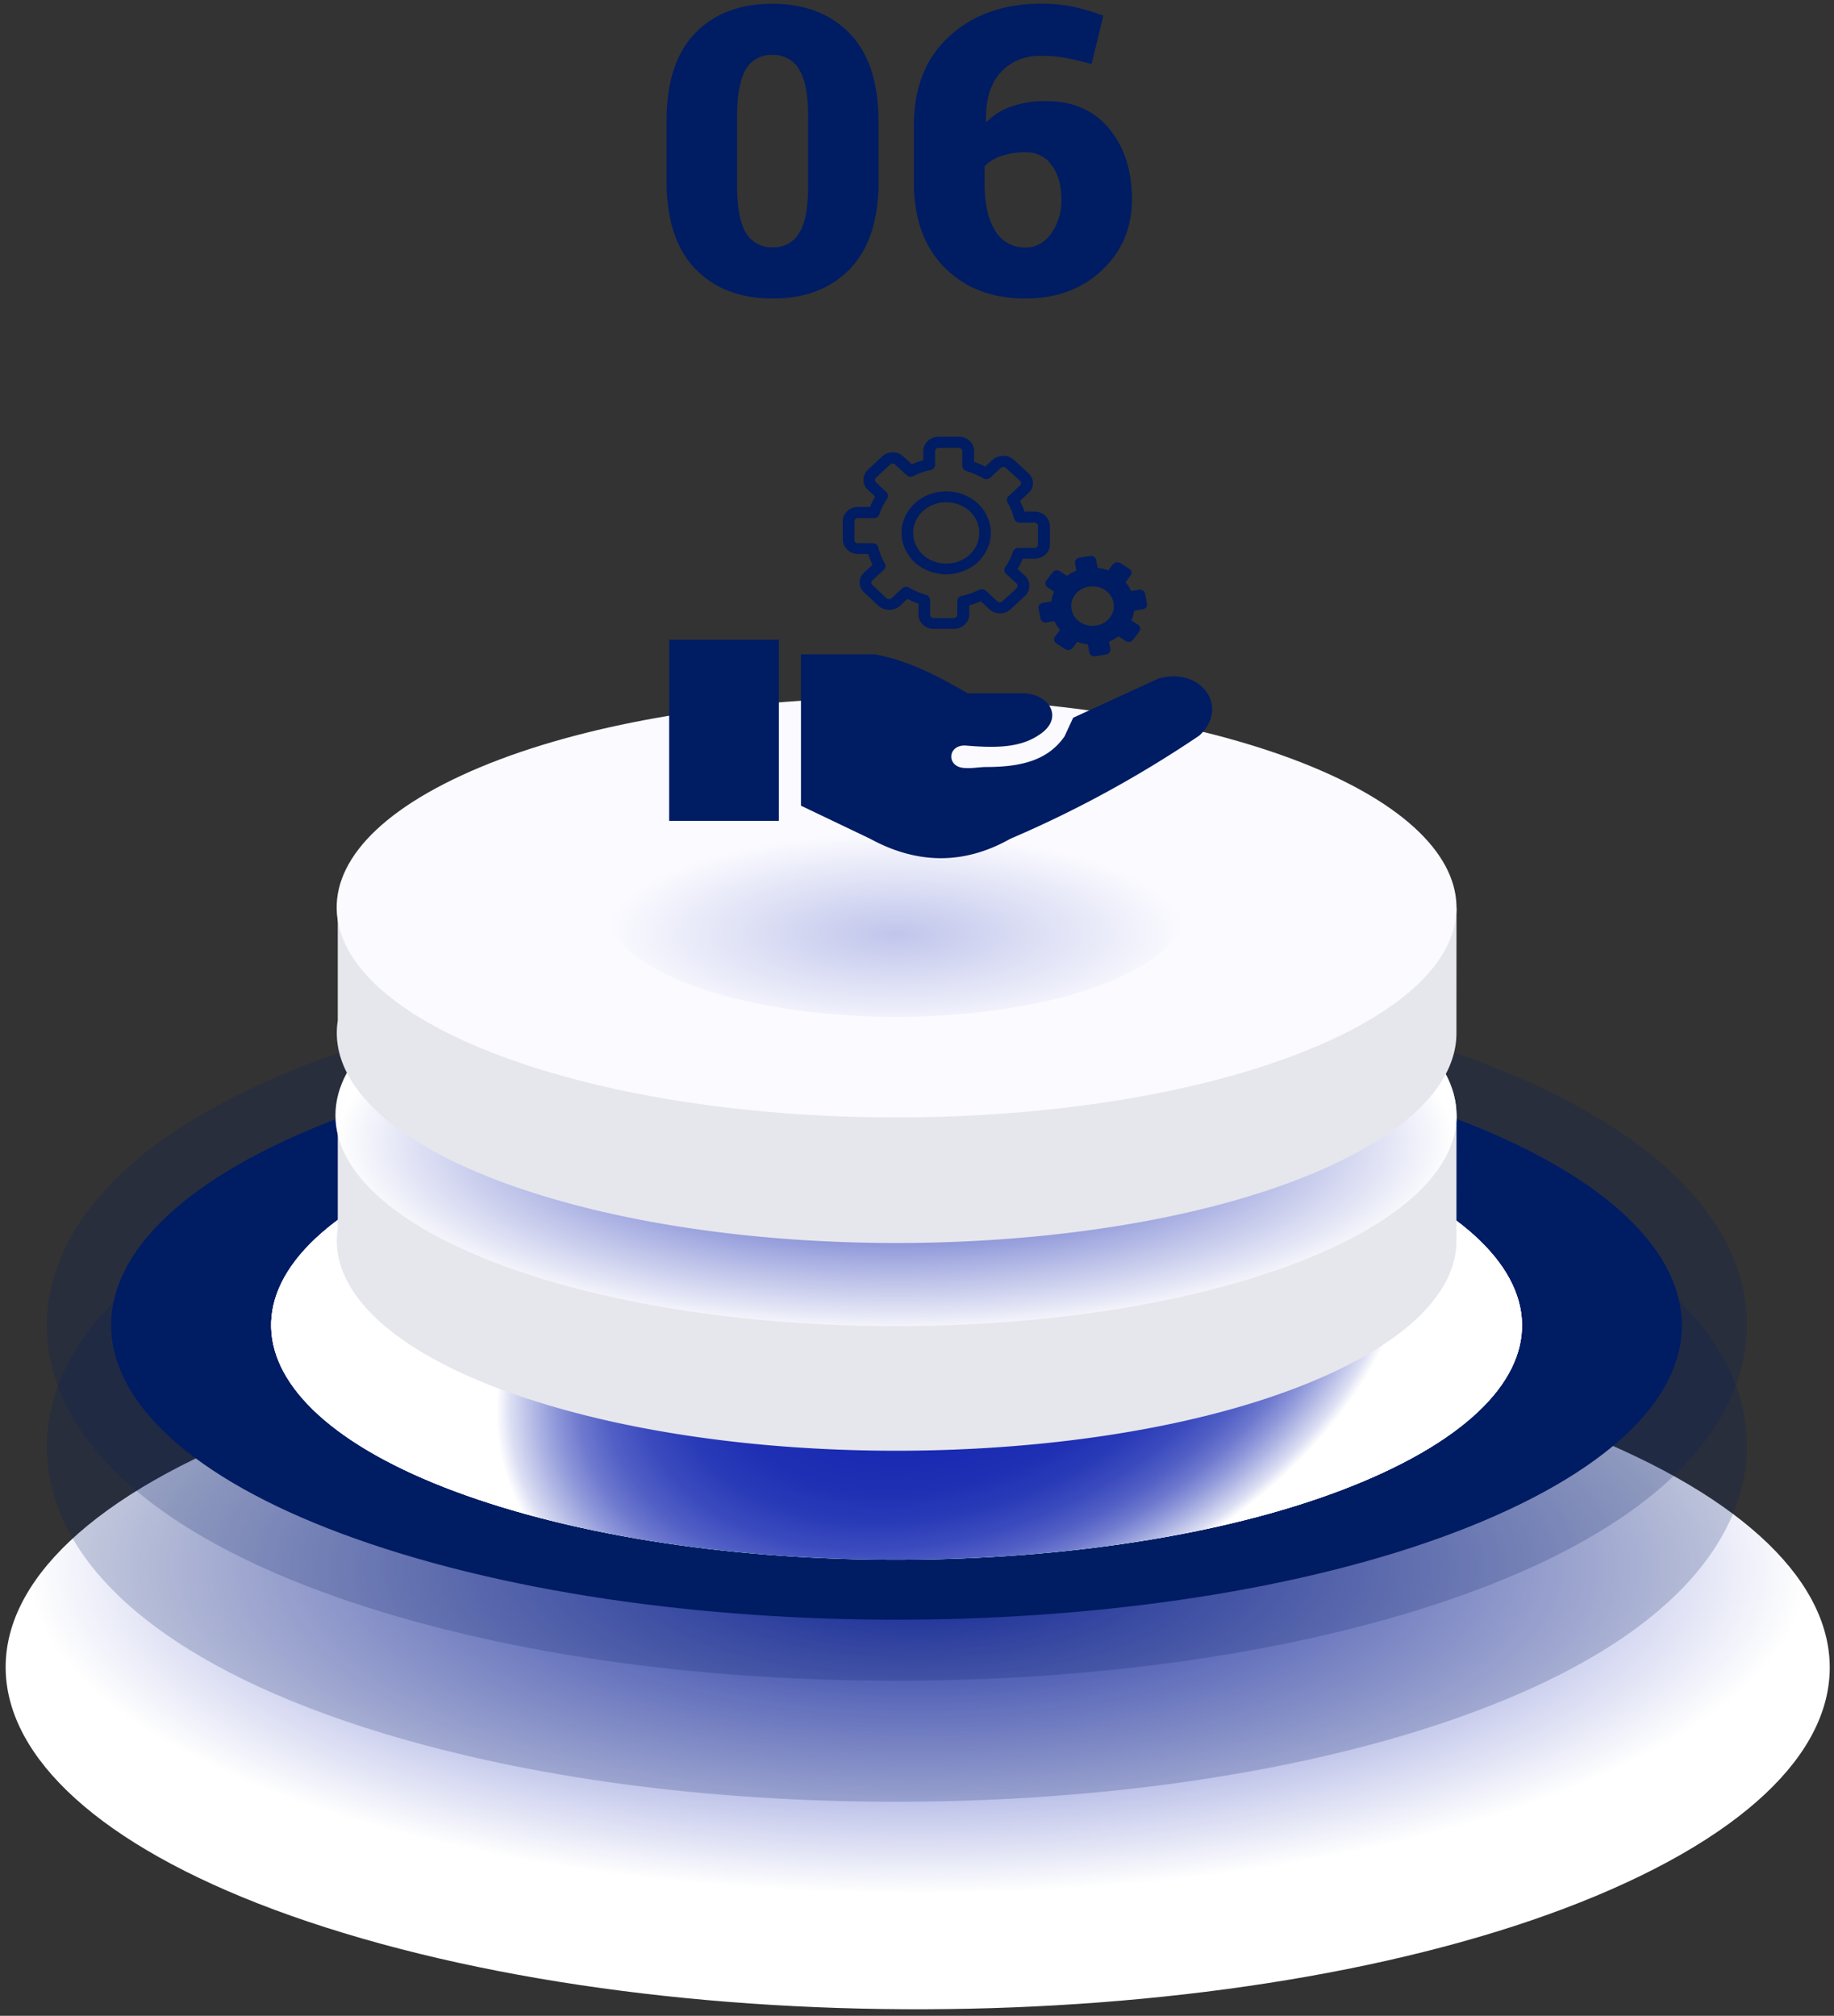 <svg width="222" height="244" fill="none" xmlns="http://www.w3.org/2000/svg"><rect width="100%" height="100%" fill="#333333" stroke="none"/><path style="mix-blend-mode:multiply" d="M180.562 169.658c47.381 14.385 54.687 40.446 16.318 58.208-38.369 17.761-107.887 20.502-155.272 6.116-47.384-14.385-54.687-40.442-16.318-58.207 38.37-17.765 107.887-20.499 155.272-6.117Z" fill="url(#a)"/><path d="M108.485 203.441c-22.787 0-44.286-2.868-62.15-8.295-25.13-7.63-39.555-19.413-40.618-33.179-.523-6.779 2.098-19.767 25.51-30.607 19.177-8.877 47.385-13.966 77.389-13.966 22.79 0 44.289 2.872 62.174 8.3 25.129 7.625 39.555 19.409 40.618 33.174.519 6.775-2.098 19.767-25.514 30.607-19.205 8.877-47.414 13.966-77.409 13.966Z" fill="#001C63" style="mix-blend-mode:multiply" opacity=".2"/><path d="M108.485 218.088c-22.787 0-44.286-2.871-62.15-8.299-25.13-7.63-39.555-19.409-40.618-33.175-.523-6.779 2.098-19.767 25.51-30.611 19.177-8.853 47.385-13.965 77.389-13.965 22.79 0 44.289 2.871 62.174 8.299 25.129 7.63 39.555 19.409 40.618 33.175.519 6.778-2.098 19.767-25.514 30.607-19.205 8.876-47.414 13.969-77.409 13.969Z" fill="#001C63" style="mix-blend-mode:multiply" opacity=".2"/><path d="M168.345 132.727c40.798 12.383 47.091 34.822 14.053 50.116-33.037 15.294-92.889 17.649-133.703 5.266-40.815-12.384-47.087-34.822-14.05-50.116 33.038-15.294 92.906-17.65 133.7-5.266Z" fill="#001C63" style="mix-blend-mode:multiply"/><g style="mix-blend-mode:multiply"><path d="M156.172 138.362c32.489 9.866 37.502 27.736 11.191 39.915-26.311 12.18-73.983 14.058-106.476 4.196-32.494-9.862-37.503-27.716-11.191-39.915 26.311-12.199 73.982-14.058 106.476-4.196Z" fill="url(#b)"/><path d="M156.172 138.362c32.489 9.866 37.502 27.736 11.191 39.915-26.311 12.18-73.983 14.058-106.476 4.196-32.494-9.862-37.503-27.716-11.191-39.915 26.311-12.199 73.982-14.058 106.476-4.196Z" fill="url(#c)"/><path d="M156.172 138.362c32.489 9.866 37.502 27.736 11.191 39.915-26.311 12.18-73.983 14.058-106.476 4.196-32.494-9.862-37.503-27.716-11.191-39.915 26.311-12.199 73.982-14.058 106.476-4.196Z" fill="url(#d)"/></g><path d="M176.305 135.009h-13.419a74.52 74.52 0 0 0-11.706-4.561c-29.088-8.831-71.767-7.149-95.322 3.757a63.17 63.17 0 0 0-1.656.804H40.885v13.677c-1.227 7.895 7.34 15.895 24.99 21.253 29.092 8.831 71.771 7.148 95.326-3.757 10.173-4.708 15.104-10.367 15.096-15.991l.008-15.182Z" fill="#E6E6ED"/><path d="M151.18 115.265c29.091 8.831 33.577 24.829 10.021 35.735-23.555 10.905-66.238 12.584-95.326 3.757-29.087-8.827-33.573-24.833-10.017-35.735 23.555-10.901 66.234-12.587 95.322-3.757Z" fill="#FAFAFF"/><path style="mix-blend-mode:multiply" d="M108.456 160.52c37.474 0 67.853-11.422 67.853-25.511 0-14.089-30.379-25.51-67.853-25.51-37.474 0-67.853 11.421-67.853 25.51 0 14.089 30.379 25.511 67.853 25.511Z" fill="url(#e)"/><path d="M176.305 109.865h-13.419a74.194 74.194 0 0 0-11.706-4.562c-29.088-8.83-71.767-7.148-95.322 3.757-.572.266-1.116.535-1.656.805H40.885v13.677c-1.227 7.895 7.34 15.894 24.99 21.253 29.092 8.83 71.771 7.148 95.326-3.757 10.173-4.708 15.104-10.367 15.096-15.991l.008-15.182Z" fill="#E6E6ED"/><path d="M151.18 90.105c29.091 8.831 33.577 24.829 10.021 35.735-23.555 10.905-66.238 12.584-95.326 3.753-29.087-8.831-33.573-24.829-10.017-35.73 23.555-10.902 66.234-12.573 95.322-3.758Z" fill="#FAFAFF"/><path style="mix-blend-mode:multiply" opacity=".25" d="M108.456 123.08c19.409 0 35.143-5.917 35.143-13.215 0-7.299-15.734-13.215-35.143-13.215s-35.143 5.916-35.143 13.215c0 7.298 15.734 13.215 35.143 13.215Z" fill="url(#f)"/><path d="M106.35 21.932c0 4.684-1.155 8.221-3.463 10.613-2.309 2.392-5.422 3.588-9.34 3.588-3.944 0-7.071-1.196-9.383-3.588-2.311-2.392-3.473-5.93-3.484-10.613v-7.275c0-4.687 1.147-8.224 3.44-10.613C86.41 1.654 89.532.46 93.481.46c3.931 0 7.056 1.198 9.376 3.595 2.32 2.397 3.478 5.93 3.475 10.601l.017 7.276Zm-8.525-7.834c0-2.65-.371-4.557-1.112-5.72a3.442 3.442 0 0 0-1.347-1.295 3.72 3.72 0 0 0-1.867-.441 3.648 3.648 0 0 0-1.866.434 3.37 3.37 0 0 0-1.336 1.302c-.714 1.163-1.072 3.07-1.075 5.72v8.334c0 2.703.363 4.627 1.088 5.774a3.44 3.44 0 0 0 1.358 1.298 3.717 3.717 0 0 0 1.88.43c.65.02 1.293-.13 1.856-.436a3.388 3.388 0 0 0 1.333-1.292c.725-1.152 1.088-3.076 1.088-5.774v-8.334ZM125.935.448a19.78 19.78 0 0 1 3.872.343 25.72 25.72 0 0 1 3.746 1.109l-1.419 5.858a36.696 36.696 0 0 0-3.099-.746 16.366 16.366 0 0 0-3.051-.25 6.422 6.422 0 0 0-2.68.48 6.072 6.072 0 0 0-2.189 1.533c-1.222 1.34-1.808 3.296-1.758 5.87l.077.12a7.442 7.442 0 0 1 2.96-1.86 12.36 12.36 0 0 1 4.2-.666c3.287 0 5.847 1.115 7.678 3.345 1.832 2.23 2.747 5.085 2.744 8.565 0 3.429-1.21 6.284-3.631 8.565-2.42 2.282-5.51 3.421-9.269 3.419-4.034 0-7.29-1.248-9.768-3.742-2.478-2.494-3.718-5.909-3.721-10.243v-6.98c0-4.573 1.43-8.165 4.289-10.778 2.86-2.612 6.533-3.926 11.019-3.942Zm-1.696 17.985a9.195 9.195 0 0 0-3.047.45 4.812 4.812 0 0 0-2.011 1.255v2.04c0 2.503.435 4.427 1.304 5.775a3.93 3.93 0 0 0 1.517 1.481 4.25 4.25 0 0 0 2.114.524c1.281 0 2.326-.57 3.136-1.709a6.821 6.821 0 0 0 1.227-4.057c0-1.756-.393-3.152-1.178-4.189a3.515 3.515 0 0 0-1.315-1.158 3.768 3.768 0 0 0-1.747-.412Z" fill="#001C63"/><g clip-path="url(#g)"><path fill-rule="evenodd" clip-rule="evenodd" d="M96.955 97.523v-18.32h8.882c3.766.626 7.532 2.52 11.299 4.72h6.898c3.124.174 4.759 3.11 1.725 5.04-2.42 1.645-5.611 1.553-8.882 1.28-2.256-.103-2.355 2.71 0 2.72.816.058 1.705-.119 2.482-.12 4.084-.003 7.448-.728 9.505-3.72l1.036-2.24 10.263-4.72c5.136-1.57 8.785 3.414 5.002 6.88-7.434 5.016-15.058 9.146-22.855 12.48-5.663 3.195-11.326 3.087-16.989 0l-8.366-4Zm38.635-29.358a.656.656 0 0 0-.884.143l-.564.737a3.985 3.985 0 0 0-.63-.194 7.236 7.236 0 0 0-.651-.123l-.177-.963a.59.59 0 0 0-.254-.38.638.638 0 0 0-.475-.092l-1.304.215a.66.66 0 0 0-.408.236.53.53 0 0 0-.111.44l.166.882a3.91 3.91 0 0 0-.596.287 4.686 4.686 0 0 0-.541.349l-.884-.564a.64.64 0 0 0-.872.144l-.751.994a.538.538 0 0 0-.111.44.57.57 0 0 0 .265.38l.795.522c-.088.185-.155.38-.21.584-.056.205-.1.4-.133.604l-1.037.165a.652.652 0 0 0-.41.235c-.099.134-.131.277-.099.44l.232 1.21a.603.603 0 0 0 .255.38.642.642 0 0 0 .475.102l.949-.154c.089.194.188.379.309.553.111.174.243.348.376.512l-.608.81a.516.516 0 0 0-.11.43.592.592 0 0 0 .265.379l1.082.707a.65.65 0 0 0 .475.092.685.685 0 0 0 .42-.236l.563-.748c.199.082.409.144.63.195.221.051.431.092.651.123l.178.963a.583.583 0 0 0 .254.379c.143.093.298.123.474.093l1.304-.216a.66.66 0 0 0 .409-.236.538.538 0 0 0 .111-.44l-.167-.881c.211-.082.409-.174.597-.287a6.26 6.26 0 0 0 .552-.349l.873.564a.637.637 0 0 0 .474.102.622.622 0 0 0 .41-.245l.761-1.004c.1-.133.133-.287.1-.441a.618.618 0 0 0-.254-.39l-.807-.512a3.31 3.31 0 0 0 .21-.584c.056-.205.1-.4.133-.605l1.038-.164a.65.65 0 0 0 .409-.236c.099-.133.133-.276.099-.44l-.232-1.21a.596.596 0 0 0-.254-.378.642.642 0 0 0-.475-.103l-.95.154a4.483 4.483 0 0 0-.309-.554 3.69 3.69 0 0 0-.375-.501l.607-.82a.513.513 0 0 0 .111-.43.593.593 0 0 0-.265-.38l-1.071-.696-.033.01Zm-3.788 2.848a2.858 2.858 0 0 1 1.027.02c.331.072.63.195.905.37.266.173.497.4.684.665.188.266.31.564.365.881.056.318.056.635-.022.953a2.38 2.38 0 0 1-.398.84c-.187.246-.43.461-.718.635a2.553 2.553 0 0 1-.949.339 2.88 2.88 0 0 1-1.027-.021 2.77 2.77 0 0 1-.905-.369 2.559 2.559 0 0 1-.686-.666 2.168 2.168 0 0 1-.364-.881 2.302 2.302 0 0 1 .023-.953c.077-.307.21-.584.397-.84a2.596 2.596 0 0 1 1.668-.973Zm-10.029-14.365a.47.47 0 0 0-.155-.103.395.395 0 0 0-.166-.03.394.394 0 0 0-.165.03.61.61 0 0 0-.145.092l-.01.01-1.249 1.159a.746.746 0 0 1-.905.071c-.144-.082-.288-.164-.453-.246-.176-.082-.343-.164-.497-.235a7.807 7.807 0 0 0-.52-.205c-.154-.051-.331-.113-.541-.175a.664.664 0 0 1-.486-.625V54.62a.369.369 0 0 0-.033-.164.37.37 0 0 0-.1-.123.526.526 0 0 0-.132-.092.445.445 0 0 0-.177-.031h-2.406a.704.704 0 0 0-.166.02.57.57 0 0 0-.155.103.299.299 0 0 0-.089.123.383.383 0 0 0-.033.164v1.63c0 .327-.254.593-.585.655-.188.041-.364.082-.519.123-.177.051-.342.103-.519.164-.166.061-.342.123-.508.205-.177.072-.332.153-.486.225a.741.741 0 0 1-.84-.113l-1.38-1.27c-.01-.01-.01-.01-.01-.02a.528.528 0 0 0-.133-.093c-.044-.02-.088-.02-.154-.02a.442.442 0 0 0-.321.134l-1.679 1.567a.422.422 0 0 0-.111.143.323.323 0 0 0-.033.154c0 .062.012.113.033.154a.528.528 0 0 0 .1.134v.01l1.248 1.157a.619.619 0 0 1 .077.84c-.088.134-.176.267-.264.42-.089.165-.177.318-.254.462a5.801 5.801 0 0 0-.221.482c-.055.143-.122.307-.188.502a.708.708 0 0 1-.674.45h-1.911a.447.447 0 0 0-.176.031c-.045.02-.088.051-.133.082a.286.286 0 0 0-.088.123.369.369 0 0 0-.033.164v2.234c0 .061.011.112.022.153a.523.523 0 0 0 .111.144.303.303 0 0 0 .133.082c.044.02.11.03.177.03h1.756c.353 0 .64.236.707.544.044.174.088.338.132.471.056.164.111.328.177.492.066.154.133.318.221.482.089.174.166.328.243.471a.616.616 0 0 1-.132.769l-1.37 1.26-.012.01a.486.486 0 0 0-.099.123c-.022.042-.022.083-.022.144 0 .061.011.112.033.154a.34.34 0 0 0 .11.143l1.668 1.568a.48.48 0 0 0 .332.123c.066 0 .132-.01.188-.03.043-.021.099-.052.143-.082l1.238-1.168a.746.746 0 0 1 .905-.082c.144.082.287.164.453.246.177.082.342.163.497.235.165.072.342.144.519.205.154.051.331.113.541.175a.663.663 0 0 1 .486.625v1.772c0 .062.012.123.034.164a.486.486 0 0 0 .088.123.434.434 0 0 0 .32.113h2.408c.066 0 .122-.01.165-.02.044-.021.1-.052.155-.103a.293.293 0 0 0 .089-.123.368.368 0 0 0 .034-.164v-1.63c0-.327.254-.594.585-.655.187-.041.364-.082.519-.123.177-.052.342-.103.519-.165.166-.061.342-.123.519-.204.188-.082.354-.154.508-.226a.74.74 0 0 1 .829.123l1.358 1.271.011.01a.507.507 0 0 0 .132.093c.045.02.1.02.166.02.067 0 .121-.01.166-.03a.555.555 0 0 0 .133-.093c.011-.01.022-.02.033-.02l1.679-1.537a.417.417 0 0 0 .099-.143.431.431 0 0 0 0-.338.852.852 0 0 0-.088-.134l-1.259-1.147a.618.618 0 0 1-.088-.84c.088-.134.176-.267.265-.42.088-.165.176-.318.254-.462a6.53 6.53 0 0 0 .22-.482c.056-.143.123-.307.189-.502a.705.705 0 0 1 .673-.45h1.911a.44.44 0 0 0 .309-.113.37.37 0 0 0 .122-.298V63.67a.582.582 0 0 0-.022-.154.552.552 0 0 0-.111-.143.31.31 0 0 0-.132-.082.45.45 0 0 0-.176-.03h-1.757c-.353 0-.651-.247-.706-.554a25.985 25.985 0 0 1-.133-.45c-.055-.154-.111-.319-.188-.492 0-.01-.011-.021-.011-.032a9.85 9.85 0 0 0-.199-.45c-.078-.154-.155-.308-.243-.451a.616.616 0 0 1 .122-.779l1.37-1.28c0-.01.011-.01.022-.01a.5.5 0 0 0 .099-.124c.022-.041.022-.082.022-.143a.32.32 0 0 0-.033-.154.413.413 0 0 0-.11-.144l-1.691-1.557.008.008Zm.398-1.322c.232.093.43.216.607.38l1.69 1.557h.011c.176.164.309.349.408.553.101.216.145.43.145.666 0 .236-.056.462-.145.667a1.581 1.581 0 0 1-.418.542l-.995.933c.012.03.034.061.044.092.089.174.167.359.244.533 0 .01.011.02.011.03.077.175.143.37.21.574l.022.072h1.215c.254 0 .496.042.717.134.221.082.419.215.597.379l.011.01a1.68 1.68 0 0 1 .541 1.21v2.233c0 .482-.177.891-.541 1.23a1.855 1.855 0 0 1-.608.379 2.06 2.06 0 0 1-.717.123h-1.415c-.011.03-.033.072-.044.102-.078.185-.166.369-.254.554-.1.194-.188.379-.287.543l-.034.061.862.789.033.03c.177.165.298.36.387.564.088.205.133.42.133.656 0 .226-.045.441-.133.646-.089.205-.21.39-.387.564l-.022.02-1.69 1.558a1.843 1.843 0 0 1-.596.389c-.22.092-.464.133-.729.133-.254 0-.497-.051-.729-.133a1.748 1.748 0 0 1-.595-.39l-.984-.922a.35.35 0 0 1-.11.042c-.189.072-.387.154-.597.225-.198.072-.408.133-.618.195-.034.01-.056.02-.089.02v1.117c0 .236-.044.461-.143.666-.089.205-.232.39-.409.553l-.011.01a1.782 1.782 0 0 1-.596.37 2.044 2.044 0 0 1-.706.133h-2.408c-.52 0-.961-.164-1.326-.502a1.713 1.713 0 0 1-.408-.564 1.665 1.665 0 0 1-.133-.666v-1.314c-.033-.01-.078-.03-.111-.041-.199-.072-.397-.154-.596-.236-.21-.092-.409-.174-.586-.267l-.066-.03-.851.8-.033.03a1.803 1.803 0 0 1-.607.359 2.004 2.004 0 0 1-.707.123 1.987 1.987 0 0 1-1.304-.482l-.022-.02-1.69-1.589a1.844 1.844 0 0 1-.408-.553c-.1-.215-.144-.43-.144-.666 0-.236.055-.46.144-.666.099-.205.243-.39.42-.553l.993-.912a.294.294 0 0 1-.044-.103c-.077-.174-.165-.359-.243-.553-.077-.195-.154-.38-.21-.574l-.022-.082h-1.203c-.255 0-.498-.04-.719-.133a1.811 1.811 0 0 1-.596-.38l-.011-.01a1.679 1.679 0 0 1-.542-1.209v-2.233c0-.235.045-.45.133-.666a1.86 1.86 0 0 1 1.016-.943c.221-.082.464-.122.719-.122h1.413c.011-.031.033-.072.045-.102.077-.185.165-.37.254-.554.099-.195.187-.379.287-.543l.033-.062-.85-.799a1.599 1.599 0 0 1-.409-.563c-.1-.215-.144-.44-.144-.666 0-.236.044-.451.144-.666.099-.215.232-.4.409-.564l1.679-1.567v-.01c.177-.164.375-.287.596-.38.232-.091.464-.133.718-.133.254 0 .497.051.718.134.22.092.419.215.585.389l1.005.922c.033-.01.067-.031.089-.04.187-.083.386-.155.596-.237.199-.072.409-.133.618-.194.033-.01.055-.02.088-.02v-1.117c0-.236.045-.461.144-.666.089-.205.232-.39.409-.553l.011-.01c.177-.165.376-.288.597-.37a2.05 2.05 0 0 1 .706-.133h2.407c.254 0 .486.041.718.123.232.082.432.215.608.38.177.163.32.358.409.563.087.205.132.43.132.666V55.9c.033.01.078.03.11.041.2.072.398.154.596.236.211.092.409.174.587.266l.065.031.862-.789c.177-.164.375-.297.607-.379a1.94 1.94 0 0 1 .718-.133c.255 0 .487.04.719.133v.02Zm-7.633 4.15c.365 0 .729.03 1.082.102a5.5 5.5 0 0 1 1.027.298c.321.133.63.286.918.46.287.175.552.38.794.605.244.226.464.471.652.748.199.267.365.553.498.85.01.021.01.041.022.051.132.297.232.605.298.902.066.328.11.666.11 1.004 0 .338-.033.676-.11 1.004a4.623 4.623 0 0 1-.32.953 6.064 6.064 0 0 1-.498.85 5.985 5.985 0 0 1-.652.748c-.242.226-.507.43-.806.605a5.037 5.037 0 0 1-.916.46c-.022.011-.044.011-.056.021a5.8 5.8 0 0 1-.971.277 6.366 6.366 0 0 1-1.083.103c-.364 0-.729-.031-1.082-.103a5.591 5.591 0 0 1-1.028-.297 6.917 6.917 0 0 1-.916-.461 4.882 4.882 0 0 1-.795-.605 4.387 4.387 0 0 1-.652-.748 4.477 4.477 0 0 1-.497-.85c-.011-.02-.011-.042-.023-.052a4.728 4.728 0 0 1-.408-1.905c0-.339.033-.677.111-1.004.066-.318.176-.635.32-.953.143-.297.309-.584.497-.85s.409-.512.652-.748c.243-.225.508-.43.795-.604.287-.185.596-.339.916-.461.023-.01.045-.01.056-.021.32-.123.652-.215.972-.277a6.325 6.325 0 0 1 1.082-.102h.011Zm.807 1.393a4.149 4.149 0 0 0-.807-.072 4.217 4.217 0 0 0-1.512.267c-.012.01-.023.01-.045.02a4.33 4.33 0 0 0-.696.349 4.085 4.085 0 0 0-.585.44 3.261 3.261 0 0 0-.475.544c-.144.194-.265.41-.375.645a3.44 3.44 0 0 0-.31 1.445c0 .256.022.501.078.747.055.236.122.45.209.656.011.01.011.02.023.041a3.8 3.8 0 0 0 .85 1.188c.177.165.376.318.585.441a4.241 4.241 0 0 0 1.447.564c.255.051.531.072.806.072.276 0 .541-.02.807-.072.254-.052.485-.113.707-.195.011-.01.022-.01.044-.02.254-.103.485-.216.696-.349.21-.133.408-.276.585-.44.176-.165.343-.349.475-.543a3.672 3.672 0 0 0 .607-1.343 3.27 3.27 0 0 0 .078-.747c0-.257-.022-.503-.078-.748a3.795 3.795 0 0 0-.21-.656c-.011-.01-.011-.02-.022-.041a3.72 3.72 0 0 0-.375-.646 3.921 3.921 0 0 0-.475-.543 3.425 3.425 0 0 0-.585-.44 4.269 4.269 0 0 0-1.447-.563ZM81 77.442h13.281v21.921H81V77.442Z" fill="#001C63"/></g><defs><radialGradient id="a" cx="0" cy="0" r="1" gradientUnits="userSpaceOnUse" gradientTransform="matrix(107.502 0 0 39.472 111.085 189.703)"><stop stop-color="#1628B1"/><stop offset="1" stop-color="#fff"/></radialGradient><radialGradient id="b" cx="0" cy="0" r="1" gradientUnits="userSpaceOnUse" gradientTransform="matrix(53.758 -19.96 13.026 35.083 115.532 159.758)"><stop stop-color="#80E3C8"/><stop offset=".43" stop-color="#82E3C9"/><stop offset=".58" stop-color="#89E5CC"/><stop offset=".69" stop-color="#94E8D1"/><stop offset=".78" stop-color="#A5EBD8"/><stop offset=".86" stop-color="#BBF0E2"/><stop offset=".93" stop-color="#D7F6ED"/><stop offset=".99" stop-color="#F6FDFB"/><stop offset="1" stop-color="#fff"/></radialGradient><radialGradient id="c" cx="0" cy="0" r="1" gradientUnits="userSpaceOnUse" gradientTransform="matrix(53.758 -19.96 13.026 35.083 115.532 159.758)"><stop stop-color="#80E3C8"/><stop offset=".43" stop-color="#82E3C9"/><stop offset=".58" stop-color="#89E5CC"/><stop offset=".69" stop-color="#94E8D1"/><stop offset=".78" stop-color="#A5EBD8"/><stop offset=".86" stop-color="#BBF0E2"/><stop offset=".93" stop-color="#D7F6ED"/><stop offset=".99" stop-color="#F6FDFB"/><stop offset="1" stop-color="#fff"/></radialGradient><radialGradient id="d" cx="0" cy="0" r="1" gradientUnits="userSpaceOnUse" gradientTransform="matrix(53.758 -19.96 13.026 35.083 115.532 159.758)"><stop stop-color="#1628B1"/><stop offset=".38" stop-color="#182AB2"/><stop offset=".52" stop-color="#1F30B4"/><stop offset=".61" stop-color="#2A3BB8"/><stop offset=".69" stop-color="#3B4BBE"/><stop offset=".76" stop-color="#515FC5"/><stop offset=".82" stop-color="#6D78CE"/><stop offset=".87" stop-color="#8D96D9"/><stop offset=".92" stop-color="#B3B9E5"/><stop offset=".97" stop-color="#DCDFF3"/><stop offset="1" stop-color="#fff"/></radialGradient><radialGradient id="e" cx="0" cy="0" r="1" gradientUnits="userSpaceOnUse" gradientTransform="matrix(67.645 0 0 23.564 108.456 138.214)"><stop stop-color="#1628B1"/><stop offset="1" stop-color="#fff"/></radialGradient><radialGradient id="f" cx="0" cy="0" r="1" gradientUnits="userSpaceOnUse" gradientTransform="matrix(35.037 0 0 12.205 108.456 113.035)"><stop stop-color="#1628B1"/><stop offset="1" stop-color="#fff"/></radialGradient><clipPath id="g"><path fill="#fff" transform="translate(81 52.857)" d="M0 0h65.725v51.023H0z"/></clipPath></defs></svg>